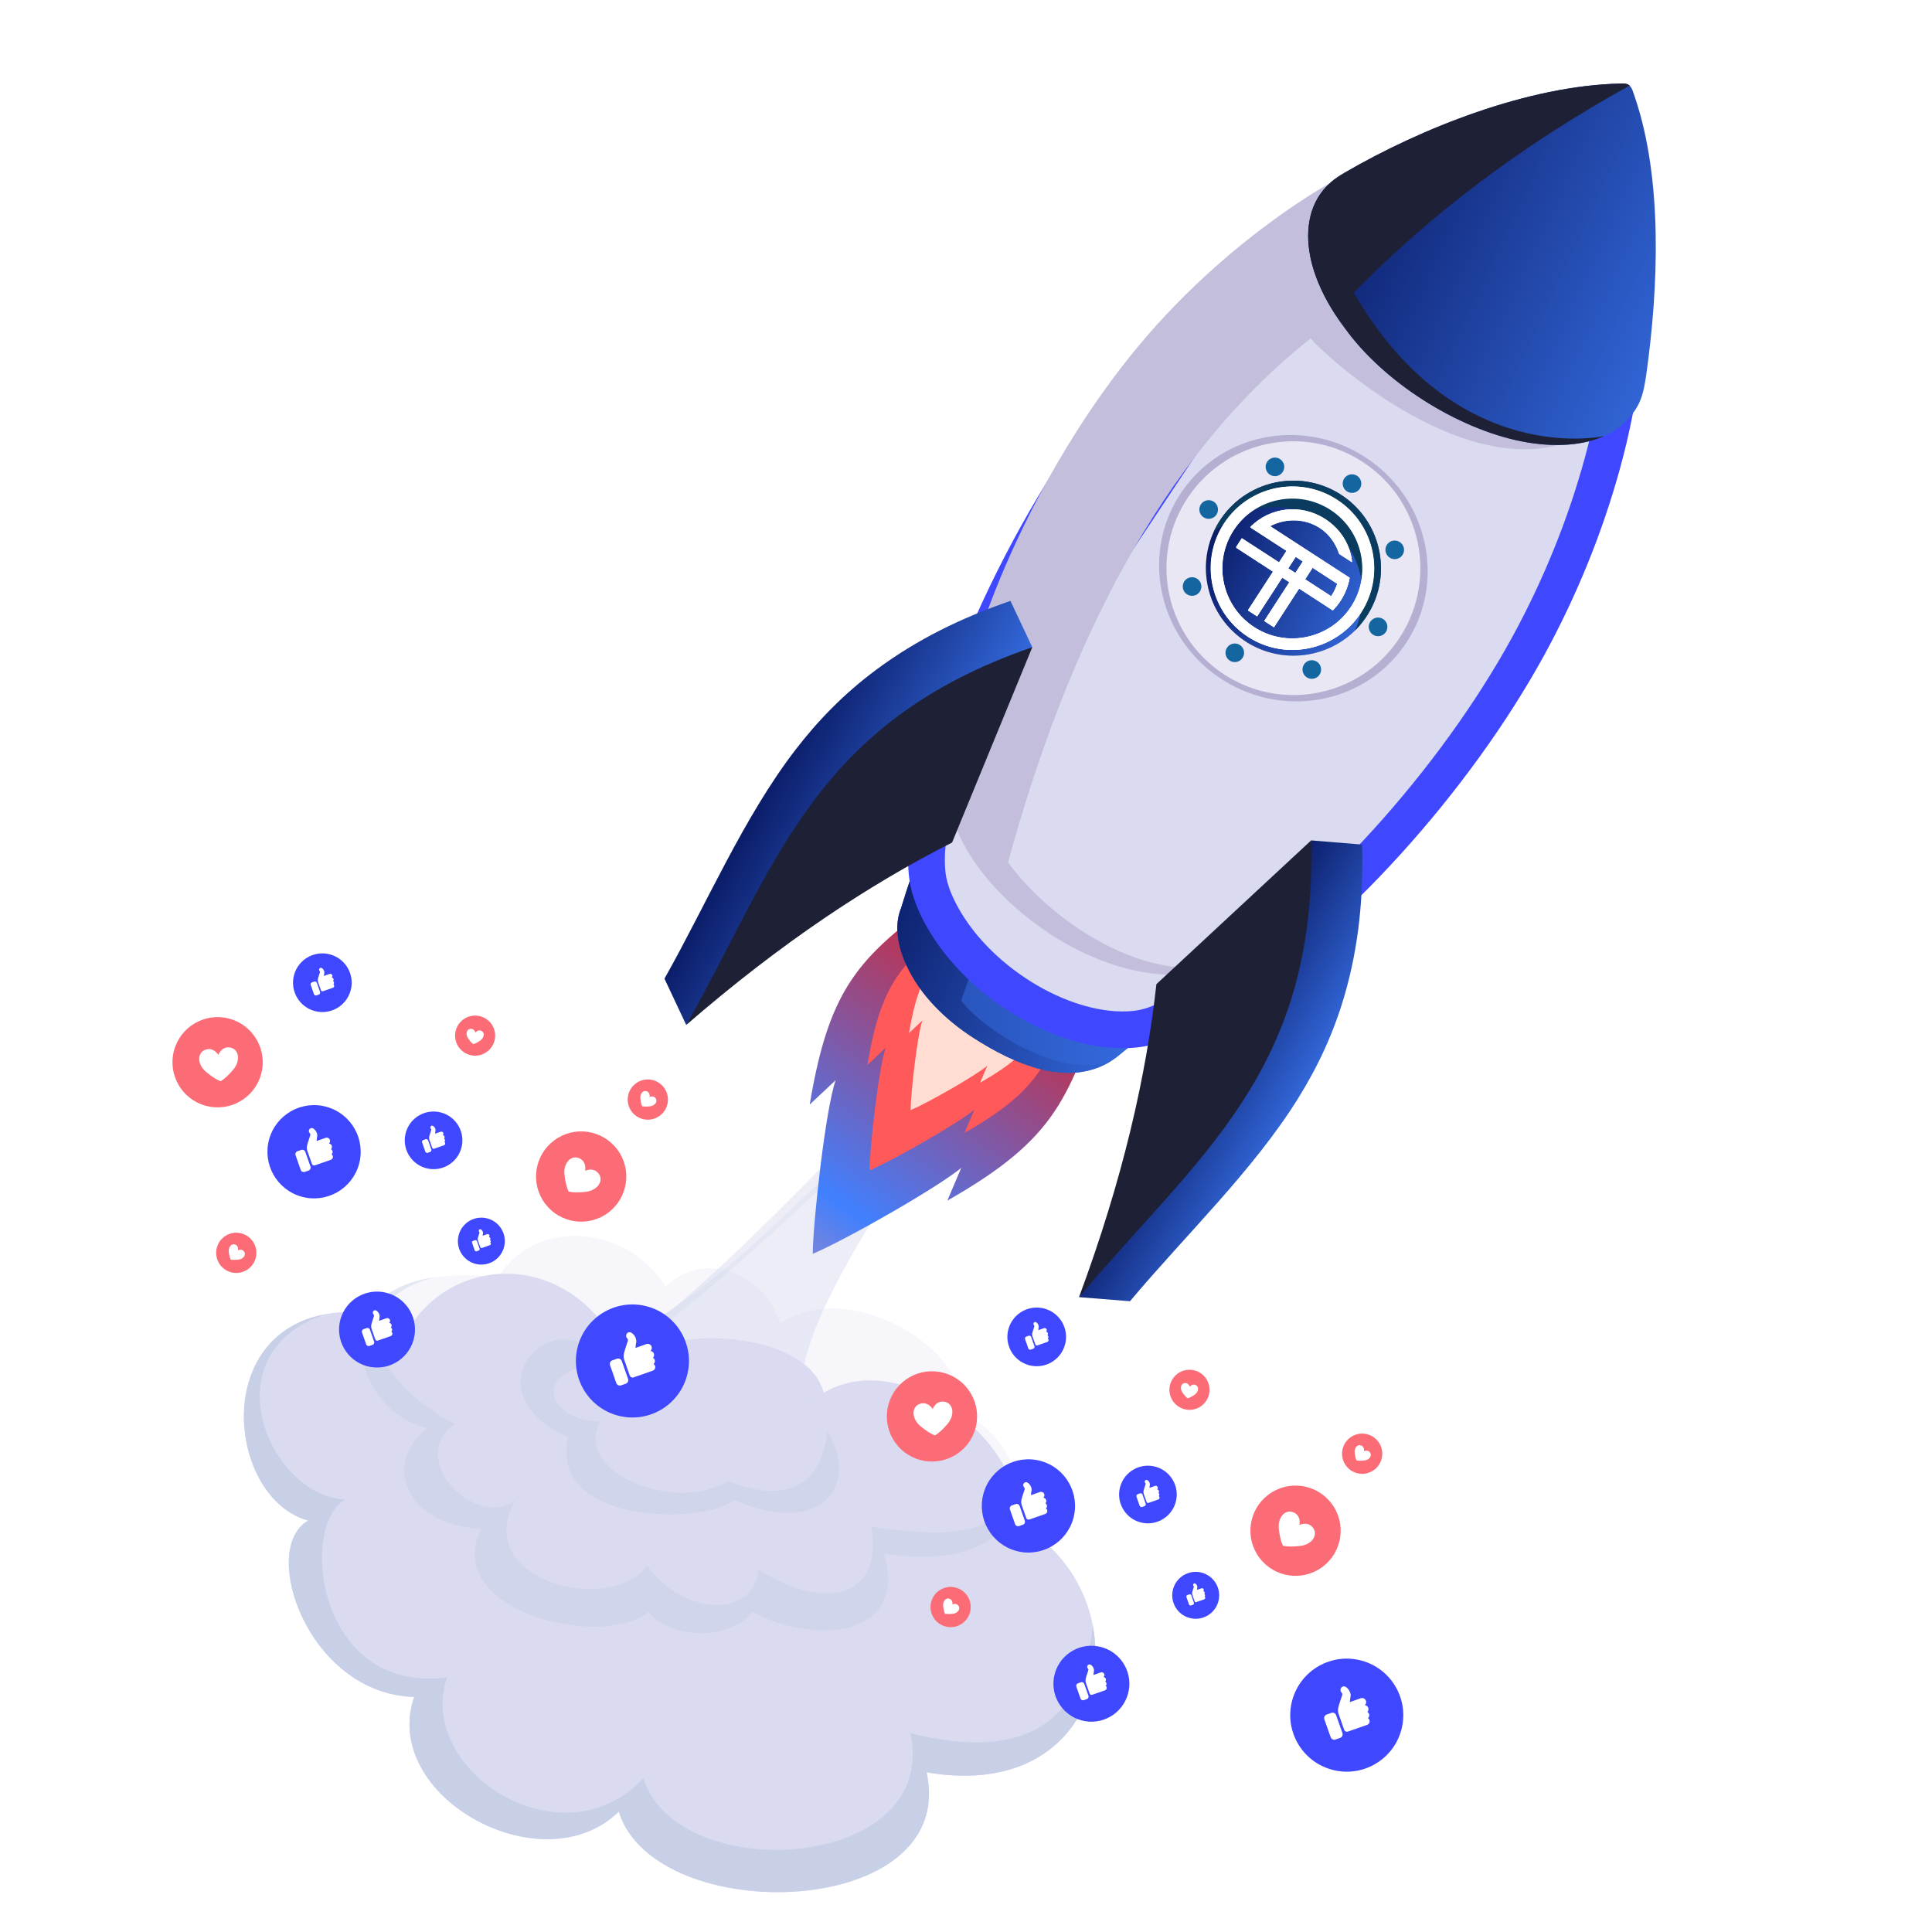 <svg width="75" height="75" viewBox="0 0 75 75" fill="none" xmlns="http://www.w3.org/2000/svg">
<mask id="mask0" mask-type="alpha" maskUnits="userSpaceOnUse" x="0" y="0" width="75" height="75">
<rect x="0.256" y="0.287" width="74.713" height="74.713" fill="#C4C4C4"/>
</mask>
<g mask="url(#mask0)">
<g style="mix-blend-mode:screen">
<path fill-rule="evenodd" clip-rule="evenodd" d="M31.976 54.068C35.223 52.132 40.122 56.494 39.355 59.048C44.508 61.708 43.368 70.083 35.972 68.801C37.226 74.546 25.43 74.869 24.02 70.328C21.06 73.217 14.752 69.745 16.078 65.876C11.943 65.755 10.04 60.111 11.966 59.03C8.277 58.019 7.934 49.027 16.06 51.292C17.887 48.711 22.334 48.483 24.313 52.886C26.046 51.349 31.379 51.673 31.976 54.068Z" fill="#DADBF0"/>
<path fill-rule="evenodd" clip-rule="evenodd" d="M42.426 63.122C43.016 66.275 40.862 69.648 35.971 68.801C37.226 74.546 25.429 74.869 24.02 70.328C21.059 73.217 14.751 69.745 16.077 65.876C11.943 65.755 10.04 60.111 11.966 59.029C8.909 58.192 8.15 51.875 12.602 51.023C8.049 52.598 10.507 58.103 13.399 58.206C11.6 59.216 12.291 65.772 17.357 65.117C16.118 68.731 21.831 72.418 24.975 69.027C26.291 73.269 36.51 72.647 35.338 67.28C40.964 68.688 42.097 65.648 42.426 63.122Z" fill="#C8D0E8"/>
<g opacity="0.5">
<path opacity="0.5" fill-rule="evenodd" clip-rule="evenodd" d="M30.286 51.385C32.987 49.52 37.743 52.483 37.219 54.738C40.417 56.262 40.784 60.992 34.32 60.308C35.269 63.636 31.534 63.848 29.211 62.574C28.426 63.618 26.15 63.733 25.173 62.578C23.318 64.077 17.111 62.502 18.674 59.354C15.35 59.121 15.019 56.475 16.625 55.428C13.562 54.899 11.824 48.75 19.34 49.587C20.778 47.247 24.363 47.539 25.838 49.956C27.252 48.524 29.639 49.345 30.286 51.385Z" fill="#DADBF0"/>
<path fill-rule="evenodd" clip-rule="evenodd" d="M39.2 56.734C40.175 58.802 38.521 60.994 34.321 60.309C35.27 63.636 31.534 63.849 29.211 62.574C28.426 63.619 26.151 63.733 25.174 62.579C23.318 64.077 17.112 62.502 18.675 59.355C15.35 59.121 15.02 56.476 16.625 55.428C13.963 54.969 12.303 50.264 16.851 49.59C13.428 50.477 14.225 53.461 17.645 55.271C15.7 56.74 18.626 59.431 20.003 58.217C18.244 61.348 23.69 62.738 25.127 60.78C26.485 62.675 29.202 62.895 29.45 60.936C32.348 62.735 34.311 61.742 33.811 59.262C36.94 59.73 39.568 59.727 39.2 56.734Z" fill="#C8D0E8"/>
</g>
<g opacity="0.5">
<path fill-rule="evenodd" clip-rule="evenodd" d="M44.227 32.45C42.62 35.638 28.716 52.042 31.509 54.772C33.008 56.236 32.347 58.239 27.99 57.788C26.654 58.804 21.238 59.109 22.066 55.8C18.642 54.255 20.651 52.777 22.731 52.31C23.33 52.176 24.031 52.155 24.703 51.795C28.27 49.882 40.881 35.525 44.227 32.45Z" fill="#DADBF0"/>
<path fill-rule="evenodd" clip-rule="evenodd" d="M35.978 41.886L35.968 41.905C33.894 44.258 28.814 49.241 24.954 52.039C24.353 52.475 23.796 52.78 23.111 52.913C20.328 53.453 21.605 55.234 23.319 55.178C22.223 57.049 25.997 58.785 28.293 57.504C31.093 58.608 31.987 57.038 32.107 55.554C33.402 57.561 31.953 59.74 28.515 58.234C27.179 59.251 21.237 59.11 22.065 55.801C18.641 54.256 20.651 51.438 22.467 52.089C23.139 52.33 24.231 51.95 25.017 51.5C28.527 49.492 32.727 44.873 35.978 41.886Z" fill="#C8D0E8"/>
</g>
</g>
<path fill-rule="evenodd" clip-rule="evenodd" d="M31.55 48.675C31.56 47.441 32.051 43.02 32.441 41.932L31.433 42.878C32.225 38.136 33.438 37.042 36.99 34.502L42.938 38.385C41.499 42.601 41.06 44.17 36.775 46.608L37.316 45.335C36.429 46.077 32.919 48.087 31.55 48.675Z" fill="url(#paint0_linear)"/>
<path fill-rule="evenodd" clip-rule="evenodd" d="M33.754 45.436C33.761 44.565 34.108 41.444 34.383 40.675L33.672 41.344C34.231 37.996 35.087 37.224 37.594 35.43L41.794 38.172C40.778 41.148 40.468 42.256 37.443 43.977L37.824 43.078C37.198 43.601 34.72 45.02 33.754 45.436Z" fill="#FF5959"/>
<path fill-rule="evenodd" clip-rule="evenodd" d="M35.349 43.097C35.354 42.46 35.608 40.175 35.809 39.613L35.288 40.102C35.697 37.652 36.324 37.087 38.159 35.774L41.232 37.781C40.489 39.959 40.262 40.77 38.048 42.03L38.328 41.372C37.87 41.755 36.056 42.794 35.349 43.097Z" fill="#FFDDD2"/>
<path fill-rule="evenodd" clip-rule="evenodd" d="M43.325 41.061C44.749 39.911 45.957 38.831 47.37 37.698L37.43 31.145C37.382 30.697 36.61 30.649 36.733 30.284C36.125 31.951 35.507 33.519 34.982 35.245C34.742 35.828 34.786 36.587 35.175 37.443C35.717 38.648 36.721 39.601 37.773 40.28C39.361 41.303 41.584 42.328 43.325 41.061Z" fill="url(#paint1_linear)"/>
<path fill-rule="evenodd" clip-rule="evenodd" d="M39.615 32.586L37.43 31.145C37.382 30.697 36.61 30.649 36.733 30.284C36.125 31.951 35.507 33.519 34.982 35.245C34.742 35.828 34.786 36.587 35.175 37.443C35.7 38.609 36.705 39.591 37.773 40.28C39.311 41.271 41.445 42.264 43.16 41.173C41.187 41.96 38.11 39.929 37.313 38.841C38.051 36.703 38.811 34.616 39.615 32.586Z" fill="url(#paint2_linear)"/>
<path fill-rule="evenodd" clip-rule="evenodd" d="M47.077 34.206C45.909 31.636 42.656 29.331 39.809 29.059C36.963 28.788 35.603 30.652 36.771 33.223C37.938 35.795 41.193 38.098 44.039 38.369C46.885 38.64 48.245 36.776 47.077 34.206Z" fill="#0A3C5F"/>
<path d="M36.12 31.874L36.119 31.88C36.001 32.562 35.953 33.088 35.969 33.572C35.984 34.008 36.046 34.406 36.258 34.929C36.796 36.232 37.85 37.455 39.144 38.377C40.438 39.3 41.915 39.882 43.252 39.967C44.05 40.014 44.625 39.909 45.28 39.586L45.28 39.586C45.826 39.317 46.487 38.905 46.964 38.609L46.964 38.608C51.641 35.698 56.511 30.221 59.318 25.096C60.552 22.844 61.537 20.418 62.204 17.986C62.388 17.317 62.547 16.643 62.678 15.964C63.133 13.175 63.34 10.862 63.231 9.068C63.121 7.248 62.694 6.109 62.033 5.496C61.409 4.919 60.404 4.659 58.718 5.037C57.028 5.416 54.792 6.412 51.9 8.144L36.12 31.874ZM36.12 31.874C37.095 25.968 40.819 18.728 44.84 14.173C46.593 12.188 48.583 10.404 50.558 9.027M36.12 31.874L50.558 9.027M50.558 9.027C51.011 8.712 51.451 8.413 51.9 8.144L50.558 9.027Z" fill="#DADBF0" stroke="#4048FF" stroke-width="1.426"/>
<path fill-rule="evenodd" clip-rule="evenodd" d="M51.853 6.982C50.268 7.853 48.53 9.159 47.232 10.311C46.156 11.265 45.136 12.302 44.214 13.409C40.687 17.642 37.638 23.887 36.926 29.153C36.83 29.816 36.796 30.357 36.834 30.873C37.005 33.209 39.272 35.386 41.166 36.508C42.361 37.216 43.659 37.687 44.872 37.805C45.758 37.887 46.126 37.88 47.179 37.471C44.265 38.081 40.764 35.717 39.131 33.477C41.394 25.219 44.97 17.82 50.878 13.137C51.431 13.797 56.561 18.519 60.716 17.213L51.979 7.127C52.216 6.981 52.455 6.839 52.698 6.705C54.462 5.735 56.001 5.021 57.336 4.546C55.817 4.998 54.003 5.799 51.853 6.982Z" fill="#C2BEDB"/>
<path fill-rule="evenodd" clip-rule="evenodd" d="M63.912 14.511C64.38 11.182 64.555 6.983 63.47 3.783C63.448 3.721 63.423 3.647 63.398 3.573C63.379 3.519 63.331 3.366 63.227 3.295C63.13 3.228 62.978 3.242 62.91 3.244C59.349 3.317 55.182 4.966 52.185 6.713C51.995 6.825 51.812 6.945 51.672 7.069C50.83 7.795 50.653 8.889 50.864 9.955C51.067 10.982 51.624 11.976 52.227 12.764C52.308 12.876 52.394 12.988 52.483 13.099C54.153 15.178 57.088 16.887 59.541 17.212C60.442 17.332 61.378 17.293 62.173 16.971C62.564 16.812 62.922 16.581 63.219 16.252C63.41 16.04 63.574 15.794 63.674 15.546C63.806 15.218 63.864 14.854 63.912 14.511Z" fill="url(#paint3_linear)"/>
<path fill-rule="evenodd" clip-rule="evenodd" d="M63.26 3.322C63.25 3.312 63.239 3.303 63.227 3.295C63.13 3.228 62.978 3.242 62.91 3.244C59.349 3.317 55.182 4.966 52.185 6.713C51.995 6.825 51.812 6.945 51.672 7.069C50.83 7.795 50.653 8.889 50.864 9.955C50.867 9.97 50.87 9.984 50.873 9.999L50.875 10.01L50.883 10.047L50.885 10.055C50.891 10.085 50.898 10.115 50.906 10.145L50.907 10.152C50.911 10.166 50.914 10.18 50.918 10.194L50.918 10.196C50.922 10.211 50.926 10.227 50.93 10.242L50.93 10.243C50.938 10.273 50.947 10.303 50.955 10.334L50.958 10.342C50.97 10.388 50.984 10.433 50.998 10.478L51 10.484C51.004 10.498 51.009 10.512 51.013 10.527L51.014 10.528C51.029 10.575 51.045 10.622 51.061 10.669L51.061 10.67C51.078 10.716 51.095 10.762 51.112 10.809L51.113 10.81C51.125 10.841 51.137 10.871 51.149 10.902L51.15 10.904L51.167 10.947L51.169 10.951C51.206 11.042 51.245 11.132 51.286 11.222L51.288 11.227L51.306 11.265L51.309 11.272C51.323 11.3 51.336 11.328 51.349 11.356L51.355 11.366L51.37 11.398L51.375 11.408C51.389 11.436 51.403 11.464 51.418 11.491L51.42 11.498L51.439 11.533L51.443 11.541L51.459 11.572L51.466 11.585L51.486 11.622L51.492 11.634L51.507 11.662L51.516 11.677L51.534 11.711L51.536 11.714L51.559 11.755L51.563 11.761L51.582 11.796L51.587 11.804L51.605 11.836L51.611 11.846L51.632 11.88L51.644 11.902L51.654 11.918L51.666 11.938L51.68 11.962L51.687 11.973L51.708 12.008L51.716 12.02L51.733 12.047L51.743 12.064L51.755 12.084L51.768 12.104L51.78 12.124L51.789 12.138L51.809 12.17C51.943 12.378 52.084 12.576 52.227 12.764C52.309 12.876 52.394 12.989 52.483 13.099C54.153 15.178 57.088 16.887 59.541 17.213C60.423 17.33 61.44 17.303 62.279 16.926C60.983 17.181 56.043 17.412 52.555 11.361C55.569 8.291 59.023 5.675 63.26 3.322Z" fill="#1E2136"/>
<path fill-rule="evenodd" clip-rule="evenodd" d="M53.133 17.84C55.516 19.491 56.141 22.719 54.527 25.049C52.912 27.379 49.672 27.927 47.288 26.275C44.904 24.623 44.277 21.396 45.892 19.066C47.507 16.736 50.748 16.187 53.133 17.84Z" fill="#B5B0D2"/>
<path fill-rule="evenodd" clip-rule="evenodd" d="M48.276 24.848C46.732 23.778 46.346 21.662 47.414 20.12C48.483 18.578 50.601 18.194 52.145 19.264C53.689 20.333 54.074 22.451 53.005 23.993C51.937 25.536 49.819 25.917 48.276 24.848ZM53.015 18.01C50.778 16.459 47.707 17.013 46.158 19.249C44.61 21.483 45.169 24.554 47.406 26.104C49.642 27.654 52.714 27.098 54.261 24.864C55.811 22.628 55.251 19.559 53.015 18.01Z" fill="#EAE7F4"/>
<path fill-rule="evenodd" clip-rule="evenodd" d="M48.277 24.849C49.815 25.915 51.941 25.531 53.005 23.994C54.071 22.456 53.684 20.331 52.145 19.265C50.606 18.198 48.48 18.582 47.414 20.121C46.35 21.657 46.737 23.782 48.277 24.849Z" fill="url(#paint4_linear)"/>
<path fill-rule="evenodd" clip-rule="evenodd" d="M52.146 19.265C53.689 20.334 54.074 22.452 53.005 23.994C52.884 24.169 52.749 24.329 52.602 24.475C53.259 23.009 52.801 21.239 51.434 20.292C50.066 19.344 48.247 19.537 47.107 20.668C47.191 20.478 47.293 20.296 47.414 20.121C48.483 18.579 50.601 18.195 52.146 19.265Z" fill="#0A3C5F"/>
<path fill-rule="evenodd" clip-rule="evenodd" d="M52.28 19.07C52.444 19.183 52.668 19.143 52.781 18.98C52.896 18.814 52.854 18.591 52.691 18.477C52.526 18.363 52.302 18.403 52.187 18.568C52.073 18.732 52.115 18.956 52.28 19.07Z" fill="#1466A0"/>
<path fill-rule="evenodd" clip-rule="evenodd" d="M47.729 25.639C47.893 25.752 48.118 25.711 48.231 25.547C48.345 25.384 48.305 25.158 48.141 25.045C47.976 24.93 47.751 24.972 47.637 25.136C47.524 25.299 47.564 25.524 47.729 25.639Z" fill="#1466A0"/>
<path fill-rule="evenodd" clip-rule="evenodd" d="M53.794 24.542C53.68 24.706 53.455 24.747 53.29 24.633C53.126 24.52 53.084 24.293 53.198 24.129C53.311 23.965 53.539 23.923 53.703 24.037C53.868 24.151 53.907 24.378 53.794 24.542Z" fill="#1466A0"/>
<path fill-rule="evenodd" clip-rule="evenodd" d="M47.218 19.986C47.105 20.15 46.878 20.19 46.715 20.077C46.549 19.962 46.509 19.737 46.622 19.573C46.736 19.409 46.962 19.366 47.127 19.481C47.291 19.594 47.332 19.823 47.218 19.986Z" fill="#1466A0"/>
<path fill-rule="evenodd" clip-rule="evenodd" d="M54.499 21.281C54.535 21.478 54.404 21.666 54.208 21.7C54.013 21.737 53.823 21.606 53.787 21.408C53.752 21.213 53.882 21.026 54.078 20.989C54.274 20.955 54.463 21.086 54.499 21.281Z" fill="#1466A0"/>
<path fill-rule="evenodd" clip-rule="evenodd" d="M46.632 22.705C46.666 22.901 46.537 23.087 46.341 23.124C46.144 23.16 45.954 23.029 45.92 22.833C45.884 22.635 46.013 22.449 46.211 22.413C46.406 22.376 46.596 22.508 46.632 22.705Z" fill="#1466A0"/>
<path fill-rule="evenodd" clip-rule="evenodd" d="M50.989 26.346C50.793 26.383 50.604 26.252 50.568 26.054C50.534 25.858 50.663 25.672 50.858 25.635C51.056 25.599 51.245 25.73 51.279 25.926C51.315 26.123 51.186 26.31 50.989 26.346Z" fill="#1466A0"/>
<path fill-rule="evenodd" clip-rule="evenodd" d="M49.559 18.479C49.362 18.515 49.172 18.384 49.138 18.188C49.101 17.992 49.232 17.804 49.429 17.768C49.623 17.733 49.813 17.864 49.85 18.06C49.884 18.256 49.754 18.444 49.559 18.479Z" fill="#1466A0"/>
<path fill-rule="evenodd" clip-rule="evenodd" d="M47.705 36.904L47.89 36.807L47.689 36.912L47.705 36.904Z" fill="#828388"/>
<path fill-rule="evenodd" clip-rule="evenodd" d="M52.878 32.786L50.897 32.624C48.703 40.823 45.786 44.498 41.886 50.355L43.869 50.514L43.867 50.512C46.014 47.954 48.647 45.44 50.388 42.646C51.164 41.401 51.777 40.09 52.204 38.61C52.75 36.714 52.93 34.825 52.878 32.786Z" fill="url(#paint5_linear)"/>
<path fill-rule="evenodd" clip-rule="evenodd" d="M50.898 32.624L44.892 38.204C44.494 41.783 43.59 45.767 41.887 50.355C46.494 44.867 51.13 41.616 50.898 32.624Z" fill="#1E2136"/>
<path fill-rule="evenodd" clip-rule="evenodd" d="M39.225 23.326L40.073 25.123C33.168 30.058 30.751 34.079 26.639 39.789L25.793 37.988L25.796 37.989C27.436 35.08 28.865 31.732 30.869 29.121C31.763 27.957 32.774 26.922 34.01 26.003C35.593 24.825 37.298 23.993 39.225 23.326Z" fill="url(#paint6_linear)"/>
<path fill-rule="evenodd" clip-rule="evenodd" d="M40.074 25.123L36.96 32.707C33.749 34.337 30.336 36.583 26.64 39.789C30.159 33.547 31.574 28.064 40.074 25.123Z" fill="#1E2136"/>
<g style="mix-blend-mode:soft-light">
<path d="M52.385 22.445L49.29 20.436C49.86 20.125 50.624 20.101 51.231 20.495C51.609 20.74 51.859 21.113 51.987 21.506L52.478 21.824C52.405 21.158 52.035 20.561 51.439 20.175C50.509 19.571 49.314 19.709 48.546 20.48L48.566 20.493L49.952 21.392L49.655 21.849L48.217 20.916L47.991 21.265L49.429 22.198L48.453 23.701L48.802 23.927L49.777 22.424L50.06 22.608L49.085 24.111L49.455 24.351L50.431 22.848L51.395 23.474L51.45 23.51L51.738 23.697C51.85 23.583 51.953 23.454 52.042 23.317C52.217 23.046 52.33 22.75 52.385 22.445ZM50.286 22.259L50.003 22.076L50.3 21.618L50.583 21.802L50.286 22.259ZM50.657 22.5L50.954 22.042L51.911 22.663C51.877 22.796 51.791 22.973 51.697 23.118C51.688 23.132 51.685 23.136 51.671 23.157L50.657 22.5Z" fill="white"/>
<path d="M52.385 22.445L49.29 20.436C49.86 20.125 50.624 20.101 51.231 20.495C51.609 20.74 51.859 21.113 51.987 21.506L52.478 21.824C52.405 21.158 52.035 20.561 51.439 20.175C50.509 19.571 49.314 19.709 48.546 20.48L48.566 20.493L49.952 21.392L49.655 21.849L48.217 20.916L47.991 21.265L49.429 22.198L48.453 23.701L48.802 23.927L49.777 22.424L50.06 22.608L49.085 24.111L49.455 24.351L50.431 22.848L51.395 23.474L51.45 23.51L51.738 23.697C51.85 23.583 51.953 23.454 52.042 23.317C52.217 23.046 52.33 22.75 52.385 22.445ZM50.286 22.259L50.003 22.076L50.3 21.618L50.583 21.802L50.286 22.259ZM50.657 22.5L50.954 22.042L51.911 22.663C51.877 22.796 51.791 22.973 51.697 23.118C51.688 23.132 51.685 23.136 51.671 23.157L50.657 22.5Z" fill="white"/>
<path d="M51.887 19.423C50.426 18.475 48.467 18.892 47.519 20.353C46.571 21.814 46.988 23.774 48.449 24.722C49.91 25.67 51.87 25.252 52.818 23.791C53.766 22.33 53.348 20.371 51.887 19.423ZM48.689 24.352C47.432 23.536 47.073 21.85 47.889 20.593C48.704 19.336 50.39 18.977 51.647 19.793C52.904 20.608 53.263 22.294 52.447 23.551C51.632 24.808 49.946 25.167 48.689 24.352Z" fill="white"/>
</g>
<g style="mix-blend-mode:soft-light">
<path d="M52.394 22.428L49.285 20.411C49.858 20.098 50.625 20.074 51.235 20.47C51.614 20.716 51.865 21.09 51.994 21.485L52.487 21.805C52.414 21.135 52.042 20.536 51.444 20.148C50.509 19.541 49.309 19.68 48.538 20.454L48.558 20.467L49.95 21.37L49.652 21.83L48.208 20.893L47.981 21.243L49.425 22.18L48.445 23.689L48.795 23.916L49.775 22.407L50.059 22.591L49.08 24.101L49.452 24.342L50.431 22.833L51.399 23.461L51.455 23.497L51.744 23.685C51.856 23.571 51.96 23.441 52.049 23.304C52.225 23.031 52.339 22.734 52.394 22.428ZM50.286 22.241L50.002 22.057L50.3 21.598L50.584 21.782L50.286 22.241ZM50.658 22.483L50.956 22.023L51.917 22.647C51.884 22.781 51.797 22.958 51.703 23.104C51.694 23.118 51.691 23.122 51.676 23.144L50.658 22.483Z" fill="white"/>
<path d="M52.394 22.428L49.285 20.411C49.858 20.098 50.625 20.074 51.235 20.47C51.614 20.716 51.865 21.09 51.994 21.485L52.487 21.805C52.414 21.135 52.042 20.536 51.444 20.148C50.509 19.541 49.309 19.68 48.538 20.454L48.558 20.467L49.95 21.37L49.652 21.83L48.208 20.893L47.981 21.243L49.425 22.18L48.445 23.689L48.795 23.916L49.775 22.407L50.059 22.591L49.08 24.101L49.452 24.342L50.431 22.833L51.399 23.461L51.455 23.497L51.744 23.685C51.856 23.571 51.96 23.441 52.049 23.304C52.225 23.031 52.339 22.734 52.394 22.428ZM50.286 22.241L50.002 22.057L50.3 21.598L50.584 21.782L50.286 22.241ZM50.658 22.483L50.956 22.023L51.917 22.647C51.884 22.781 51.797 22.958 51.703 23.104C51.694 23.118 51.691 23.122 51.676 23.144L50.658 22.483Z" fill="white"/>
<path d="M51.894 19.393C50.427 18.441 48.459 18.86 47.507 20.327C46.555 21.794 46.974 23.762 48.441 24.714C49.908 25.666 51.877 25.247 52.829 23.78C53.781 22.313 53.362 20.345 51.894 19.393ZM48.682 24.343C47.42 23.524 47.06 21.83 47.879 20.568C48.698 19.306 50.391 18.945 51.653 19.765C52.916 20.584 53.276 22.277 52.457 23.539C51.638 24.801 49.945 25.162 48.682 24.343Z" fill="white"/>
</g>
<g style="mix-blend-mode:soft-light">
<path d="M51.904 19.398C50.437 18.446 48.469 18.865 47.517 20.332C46.565 21.8 46.984 23.768 48.451 24.72C49.919 25.672 51.887 25.253 52.839 23.785C53.791 22.318 53.372 20.35 51.904 19.398ZM48.693 24.348C47.43 23.529 47.07 21.836 47.889 20.574C48.708 19.311 50.401 18.951 51.663 19.77C52.925 20.589 53.286 22.282 52.467 23.544C51.648 24.807 49.955 25.167 48.693 24.348Z" fill="white"/>
</g>
<circle cx="16.831" cy="44.268" r="1.119" transform="rotate(15.498 16.831 44.268)" fill="#4048FF"/>
<circle cx="8.447" cy="41.236" r="1.752" transform="rotate(15.498 8.447 41.236)" fill="#FB6C77"/>
<circle cx="12.192" cy="44.711" r="1.81" transform="rotate(15.498 12.192 44.711)" fill="#4048FF"/>
<path d="M11.977 45.441L11.83 45.492C11.767 45.514 11.697 45.481 11.675 45.418L11.474 44.846C11.451 44.783 11.485 44.714 11.548 44.691L11.695 44.64C11.758 44.617 11.828 44.651 11.851 44.714L12.052 45.285C12.074 45.348 12.04 45.418 11.977 45.441Z" fill="white"/>
<path d="M12.77 44.391C12.808 44.357 12.824 44.302 12.806 44.251C12.782 44.183 12.707 44.147 12.639 44.171L12.289 44.294C12.287 44.268 12.31 44.142 12.315 44.097C12.32 44.059 12.311 44.019 12.299 43.983C12.282 43.937 12.257 43.895 12.223 43.86C12.178 43.811 12.114 43.766 12.047 43.805C11.988 43.839 11.971 43.922 12.015 43.975C12.015 43.975 12.046 44.016 12.049 44.033C12.053 44.055 12.036 44.1 12.016 44.158C11.977 44.273 11.927 44.427 11.918 44.481C11.908 44.542 11.909 44.586 11.92 44.632C11.92 44.642 11.922 44.651 11.925 44.66L12.108 45.181C12.126 45.229 12.178 45.255 12.226 45.238L12.843 45.023C12.906 45.001 12.939 44.931 12.917 44.868C12.908 44.843 12.891 44.822 12.87 44.808C12.907 44.776 12.923 44.724 12.906 44.676C12.896 44.647 12.875 44.625 12.851 44.611C12.883 44.576 12.896 44.525 12.88 44.477C12.862 44.429 12.819 44.397 12.77 44.391Z" fill="white"/>
<circle cx="14.636" cy="51.613" r="1.474" transform="rotate(15.498 14.636 51.613)" fill="#4048FF"/>
<path d="M14.462 52.207L14.342 52.249C14.291 52.267 14.234 52.24 14.216 52.189L14.052 51.724C14.034 51.672 14.061 51.615 14.113 51.597L14.233 51.555C14.284 51.537 14.341 51.564 14.359 51.615L14.523 52.081C14.541 52.132 14.514 52.189 14.462 52.207Z" fill="white"/>
<path d="M15.108 51.352C15.139 51.325 15.152 51.28 15.137 51.238C15.117 51.183 15.056 51.154 15.001 51.173L14.716 51.274C14.714 51.252 14.733 51.149 14.737 51.113C14.741 51.082 14.734 51.05 14.724 51.02C14.71 50.983 14.69 50.949 14.662 50.92C14.625 50.88 14.574 50.844 14.519 50.875C14.471 50.903 14.457 50.971 14.492 51.014C14.492 51.014 14.518 51.047 14.52 51.061C14.524 51.079 14.509 51.115 14.494 51.163C14.462 51.257 14.421 51.382 14.414 51.425C14.405 51.475 14.406 51.511 14.415 51.549C14.416 51.557 14.417 51.564 14.42 51.572L14.569 51.996C14.583 52.035 14.626 52.056 14.665 52.042L15.167 51.867C15.218 51.849 15.245 51.792 15.227 51.741C15.22 51.72 15.206 51.704 15.189 51.692C15.219 51.666 15.232 51.624 15.218 51.585C15.21 51.561 15.193 51.543 15.173 51.532C15.2 51.504 15.21 51.462 15.197 51.423C15.183 51.383 15.147 51.357 15.108 51.352Z" fill="white"/>
<circle cx="24.55" cy="52.833" r="2.194" transform="rotate(15.498 24.55 52.833)" fill="#4048FF"/>
<path d="M24.291 53.717L24.112 53.779C24.036 53.806 23.951 53.766 23.924 53.689L23.681 52.997C23.654 52.92 23.694 52.836 23.771 52.809L23.949 52.746C24.026 52.719 24.11 52.759 24.137 52.836L24.381 53.529C24.408 53.605 24.368 53.69 24.291 53.717Z" fill="white"/>
<path d="M25.251 52.444C25.297 52.402 25.316 52.336 25.294 52.274C25.265 52.192 25.174 52.148 25.093 52.177L24.667 52.327C24.665 52.294 24.693 52.142 24.7 52.088C24.706 52.041 24.695 51.993 24.679 51.949C24.66 51.894 24.629 51.843 24.588 51.8C24.533 51.741 24.456 51.687 24.375 51.733C24.303 51.774 24.283 51.876 24.335 51.94C24.335 51.94 24.373 51.989 24.377 52.01C24.382 52.037 24.361 52.091 24.337 52.161C24.29 52.301 24.23 52.488 24.218 52.553C24.206 52.627 24.207 52.68 24.221 52.736C24.221 52.748 24.223 52.759 24.227 52.77L24.449 53.402C24.47 53.46 24.534 53.491 24.592 53.471L25.34 53.21C25.416 53.183 25.456 53.099 25.429 53.022C25.418 52.991 25.398 52.967 25.372 52.949C25.417 52.911 25.436 52.848 25.416 52.789C25.403 52.755 25.379 52.727 25.349 52.711C25.388 52.669 25.404 52.607 25.384 52.549C25.363 52.489 25.31 52.451 25.251 52.444Z" fill="white"/>
<circle cx="18.686" cy="48.18" r="0.911" transform="rotate(15.498 18.686 48.18)" fill="#4048FF"/>
<path d="M18.579 48.548L18.505 48.574C18.473 48.585 18.438 48.569 18.427 48.537L18.326 48.249C18.315 48.217 18.331 48.182 18.363 48.171L18.438 48.145C18.469 48.134 18.504 48.151 18.516 48.182L18.617 48.47C18.628 48.502 18.611 48.537 18.579 48.548Z" fill="white"/>
<path d="M18.979 48.02C18.998 48.003 19.006 47.975 18.997 47.95C18.985 47.915 18.947 47.897 18.913 47.909L18.736 47.971C18.735 47.958 18.747 47.894 18.75 47.872C18.752 47.853 18.748 47.833 18.741 47.815C18.733 47.792 18.72 47.77 18.703 47.752C18.68 47.728 18.648 47.706 18.615 47.725C18.585 47.742 18.576 47.784 18.598 47.811C18.598 47.811 18.614 47.831 18.615 47.84C18.617 47.851 18.609 47.873 18.599 47.903C18.579 47.961 18.554 48.038 18.55 48.065C18.544 48.096 18.545 48.118 18.551 48.142C18.551 48.146 18.552 48.151 18.553 48.156L18.645 48.418C18.654 48.442 18.681 48.455 18.705 48.447L19.015 48.338C19.047 48.327 19.064 48.292 19.053 48.26C19.048 48.247 19.04 48.237 19.029 48.23C19.048 48.214 19.055 48.188 19.047 48.164C19.042 48.149 19.032 48.138 19.019 48.131C19.036 48.113 19.042 48.088 19.034 48.064C19.025 48.039 19.003 48.023 18.979 48.02Z" fill="white"/>
<circle cx="12.514" cy="38.149" r="1.139" transform="rotate(15.498 12.514 38.149)" fill="#4048FF"/>
<path d="M12.378 38.608L12.286 38.641C12.246 38.654 12.202 38.633 12.188 38.594L12.062 38.234C12.048 38.194 12.069 38.151 12.108 38.136L12.201 38.104C12.241 38.09 12.285 38.111 12.299 38.151L12.425 38.51C12.439 38.55 12.418 38.594 12.378 38.608Z" fill="white"/>
<path d="M12.877 37.947C12.901 37.926 12.911 37.891 12.899 37.859C12.884 37.816 12.837 37.794 12.794 37.809L12.574 37.887C12.573 37.87 12.587 37.79 12.591 37.762C12.594 37.738 12.588 37.713 12.58 37.691C12.57 37.662 12.554 37.635 12.533 37.613C12.504 37.583 12.464 37.554 12.422 37.578C12.385 37.6 12.374 37.652 12.402 37.686C12.402 37.686 12.421 37.711 12.423 37.722C12.425 37.736 12.415 37.764 12.402 37.801C12.378 37.873 12.347 37.97 12.341 38.004C12.334 38.042 12.335 38.07 12.342 38.099C12.342 38.105 12.343 38.111 12.345 38.117L12.46 38.445C12.471 38.475 12.505 38.491 12.535 38.48L12.923 38.345C12.962 38.331 12.983 38.287 12.97 38.248C12.964 38.232 12.953 38.219 12.94 38.21C12.963 38.19 12.973 38.157 12.962 38.127C12.956 38.109 12.943 38.095 12.928 38.086C12.948 38.064 12.956 38.032 12.946 38.002C12.935 37.971 12.908 37.951 12.877 37.947Z" fill="white"/>
<path d="M16.698 44.719L16.607 44.751C16.568 44.765 16.525 44.744 16.511 44.705L16.387 44.352C16.373 44.312 16.393 44.269 16.433 44.256L16.524 44.224C16.563 44.21 16.606 44.23 16.62 44.27L16.744 44.623C16.758 44.662 16.737 44.705 16.698 44.719Z" fill="white"/>
<path d="M17.188 44.07C17.212 44.048 17.221 44.014 17.21 43.983C17.196 43.941 17.149 43.919 17.107 43.934L16.89 44.01C16.889 43.993 16.904 43.915 16.907 43.888C16.91 43.864 16.905 43.84 16.897 43.817C16.887 43.789 16.871 43.763 16.85 43.741C16.822 43.711 16.783 43.683 16.741 43.707C16.705 43.728 16.694 43.78 16.721 43.813C16.721 43.813 16.74 43.837 16.742 43.848C16.745 43.862 16.734 43.89 16.722 43.925C16.698 43.997 16.667 44.092 16.661 44.125C16.655 44.163 16.656 44.19 16.663 44.219C16.663 44.225 16.664 44.23 16.666 44.236L16.779 44.558C16.79 44.588 16.822 44.604 16.852 44.593L17.233 44.46C17.272 44.447 17.293 44.404 17.279 44.365C17.274 44.349 17.263 44.336 17.25 44.328C17.273 44.308 17.282 44.276 17.272 44.246C17.266 44.228 17.253 44.214 17.238 44.206C17.258 44.184 17.266 44.153 17.256 44.123C17.245 44.093 17.218 44.073 17.188 44.07Z" fill="white"/>
<path d="M8.011 40.739C8.265 40.672 8.421 40.867 8.475 40.95C8.513 40.859 8.632 40.639 8.894 40.66C9.272 40.69 9.364 41.16 9.051 41.528C8.744 41.888 8.565 41.972 8.565 41.972C8.565 41.972 8.375 41.921 8.01 41.62C7.636 41.314 7.644 40.835 8.011 40.739Z" fill="white"/>
<circle cx="22.561" cy="45.673" r="1.752" transform="rotate(58.975 22.561 45.673)" fill="#FB6C77"/>
<path d="M22.521 44.98C22.751 45.106 22.73 45.355 22.712 45.452C22.802 45.412 23.04 45.335 23.215 45.53C23.469 45.812 23.212 46.216 22.732 46.267C22.262 46.318 22.074 46.255 22.074 46.255C22.074 46.255 21.972 46.088 21.913 45.618C21.853 45.139 22.188 44.797 22.521 44.98Z" fill="white"/>
<circle cx="9.172" cy="48.635" r="0.781" transform="rotate(58.975 9.172 48.635)" fill="#FB6C77"/>
<path d="M9.154 48.325C9.256 48.382 9.247 48.493 9.239 48.536C9.279 48.518 9.385 48.484 9.463 48.571C9.576 48.697 9.462 48.877 9.248 48.9C9.038 48.922 8.955 48.894 8.955 48.894C8.955 48.894 8.909 48.819 8.883 48.61C8.856 48.397 9.005 48.244 9.154 48.325Z" fill="white"/>
<circle cx="25.148" cy="42.685" r="0.781" transform="rotate(58.975 25.148 42.685)" fill="#FB6C77"/>
<path d="M25.13 42.375C25.232 42.431 25.223 42.542 25.215 42.586C25.255 42.568 25.361 42.533 25.439 42.62C25.552 42.746 25.438 42.926 25.224 42.949C25.014 42.971 24.93 42.944 24.93 42.944C24.93 42.944 24.885 42.869 24.859 42.66C24.832 42.446 24.981 42.294 25.13 42.375Z" fill="white"/>
<g filter="url(#filter0_f)">
<circle cx="18.444" cy="40.203" r="0.778" transform="rotate(31.042 18.444 40.203)" fill="#FB6C77"/>
<path d="M18.283 39.94C18.399 39.941 18.443 40.044 18.456 40.085C18.483 40.051 18.56 39.971 18.67 40.011C18.828 40.069 18.811 40.281 18.634 40.401C18.459 40.519 18.373 40.533 18.373 40.533C18.373 40.533 18.298 40.489 18.177 40.317C18.054 40.141 18.114 39.937 18.283 39.94Z" fill="white"/>
</g>
<circle cx="44.562" cy="58.017" r="1.119" transform="rotate(15.498 44.562 58.017)" fill="#4048FF"/>
<circle cx="36.179" cy="54.985" r="1.752" transform="rotate(15.498 36.179 54.985)" fill="#FB6C77"/>
<circle cx="39.923" cy="58.46" r="1.81" transform="rotate(15.498 39.923 58.46)" fill="#4048FF"/>
<path d="M39.708 59.19L39.561 59.241C39.498 59.264 39.428 59.23 39.406 59.167L39.205 58.596C39.183 58.532 39.216 58.463 39.279 58.44L39.427 58.389C39.49 58.366 39.559 58.4 39.582 58.463L39.783 59.034C39.805 59.097 39.772 59.167 39.708 59.19Z" fill="white"/>
<path d="M40.502 58.14C40.539 58.106 40.555 58.051 40.537 58C40.513 57.932 40.438 57.896 40.371 57.92L40.02 58.043C40.018 58.017 40.041 57.891 40.047 57.846C40.051 57.808 40.043 57.768 40.03 57.732C40.014 57.686 39.988 57.644 39.955 57.609C39.909 57.56 39.846 57.516 39.779 57.554C39.719 57.588 39.703 57.671 39.746 57.724C39.746 57.724 39.777 57.765 39.78 57.782C39.784 57.804 39.767 57.849 39.748 57.907C39.709 58.023 39.659 58.176 39.65 58.23C39.639 58.291 39.64 58.335 39.652 58.381C39.652 58.391 39.653 58.4 39.657 58.409L39.84 58.93C39.857 58.978 39.91 59.004 39.958 58.987L40.574 58.772C40.637 58.75 40.671 58.68 40.649 58.617C40.639 58.592 40.623 58.571 40.602 58.557C40.639 58.525 40.654 58.473 40.637 58.425C40.627 58.396 40.607 58.374 40.582 58.36C40.615 58.325 40.628 58.274 40.611 58.227C40.594 58.178 40.55 58.146 40.502 58.14Z" fill="white"/>
<circle cx="42.368" cy="65.362" r="1.474" transform="rotate(15.498 42.368 65.362)" fill="#4048FF"/>
<path d="M42.194 65.957L42.074 65.999C42.022 66.017 41.965 65.99 41.947 65.939L41.783 65.473C41.765 65.422 41.793 65.365 41.844 65.347L41.964 65.305C42.015 65.287 42.072 65.314 42.09 65.365L42.254 65.831C42.272 65.882 42.245 65.939 42.194 65.957Z" fill="white"/>
<path d="M42.839 65.102C42.87 65.074 42.883 65.03 42.868 64.988C42.849 64.933 42.787 64.904 42.732 64.923L42.447 65.023C42.445 65.002 42.464 64.899 42.469 64.863C42.472 64.832 42.465 64.799 42.455 64.77C42.442 64.733 42.421 64.698 42.394 64.67C42.356 64.63 42.305 64.594 42.25 64.625C42.202 64.652 42.188 64.721 42.224 64.764C42.224 64.764 42.249 64.796 42.251 64.811C42.255 64.829 42.241 64.865 42.225 64.912C42.193 65.007 42.153 65.132 42.145 65.175C42.136 65.225 42.137 65.261 42.147 65.299C42.147 65.306 42.148 65.314 42.151 65.322L42.3 65.746C42.314 65.785 42.357 65.806 42.396 65.792L42.898 65.617C42.95 65.599 42.977 65.542 42.959 65.491C42.951 65.47 42.938 65.453 42.92 65.442C42.95 65.416 42.963 65.374 42.949 65.335C42.941 65.311 42.925 65.293 42.904 65.281C42.931 65.253 42.942 65.212 42.928 65.173C42.914 65.133 42.879 65.107 42.839 65.102Z" fill="white"/>
<circle cx="52.281" cy="66.582" r="2.194" transform="rotate(15.498 52.281 66.582)" fill="#4048FF"/>
<path d="M52.023 67.465L51.844 67.528C51.767 67.555 51.683 67.514 51.656 67.438L51.412 66.745C51.385 66.669 51.426 66.584 51.502 66.557L51.681 66.495C51.758 66.468 51.842 66.508 51.869 66.585L52.113 67.277C52.14 67.354 52.099 67.438 52.023 67.465Z" fill="white"/>
<path d="M52.983 66.193C53.029 66.151 53.048 66.085 53.026 66.023C52.997 65.941 52.906 65.897 52.824 65.926L52.399 66.076C52.397 66.043 52.425 65.891 52.431 65.837C52.437 65.79 52.426 65.742 52.411 65.698C52.391 65.643 52.36 65.592 52.32 65.549C52.264 65.49 52.188 65.436 52.107 65.482C52.035 65.523 52.014 65.625 52.067 65.689C52.067 65.689 52.104 65.738 52.108 65.759C52.113 65.786 52.092 65.84 52.069 65.91C52.021 66.05 51.961 66.237 51.95 66.302C51.937 66.376 51.938 66.429 51.952 66.486C51.953 66.497 51.955 66.508 51.959 66.519L52.181 67.151C52.201 67.209 52.266 67.24 52.324 67.22L53.071 66.959C53.147 66.932 53.188 66.848 53.161 66.771C53.15 66.74 53.13 66.716 53.104 66.698C53.148 66.66 53.167 66.597 53.147 66.539C53.135 66.504 53.11 66.476 53.08 66.46C53.12 66.418 53.135 66.356 53.115 66.298C53.094 66.239 53.041 66.2 52.983 66.193Z" fill="white"/>
<circle cx="46.417" cy="61.93" r="0.911" transform="rotate(15.498 46.417 61.93)" fill="#4048FF"/>
<path d="M46.31 62.297L46.236 62.323C46.204 62.334 46.169 62.317 46.157 62.285L46.056 61.998C46.045 61.966 46.062 61.931 46.094 61.919L46.168 61.893C46.2 61.882 46.235 61.899 46.246 61.931L46.347 62.218C46.358 62.25 46.342 62.285 46.31 62.297Z" fill="white"/>
<path d="M46.709 61.768C46.728 61.751 46.736 61.723 46.727 61.698C46.715 61.663 46.677 61.645 46.643 61.657L46.467 61.719C46.466 61.706 46.477 61.642 46.48 61.62C46.483 61.601 46.478 61.581 46.472 61.563C46.464 61.54 46.45 61.518 46.434 61.501C46.411 61.476 46.379 61.454 46.345 61.473C46.315 61.49 46.307 61.532 46.329 61.559C46.329 61.559 46.344 61.579 46.346 61.588C46.348 61.599 46.339 61.621 46.33 61.651C46.31 61.709 46.285 61.786 46.28 61.813C46.275 61.844 46.275 61.866 46.281 61.89C46.281 61.894 46.282 61.899 46.284 61.904L46.376 62.166C46.385 62.19 46.411 62.203 46.435 62.195L46.746 62.086C46.778 62.075 46.794 62.04 46.783 62.008C46.779 61.995 46.77 61.985 46.76 61.978C46.778 61.962 46.786 61.936 46.777 61.912C46.772 61.897 46.762 61.886 46.75 61.879C46.766 61.861 46.773 61.836 46.764 61.812C46.755 61.787 46.734 61.771 46.709 61.768Z" fill="white"/>
<circle cx="40.245" cy="51.898" r="1.139" transform="rotate(15.498 40.245 51.898)" fill="#4048FF"/>
<path d="M40.11 52.358L40.017 52.391C39.977 52.405 39.934 52.384 39.919 52.344L39.793 51.985C39.779 51.945 39.8 51.901 39.84 51.887L39.932 51.854C39.972 51.84 40.016 51.861 40.03 51.901L40.157 52.261C40.171 52.3 40.15 52.344 40.11 52.358Z" fill="white"/>
<path d="M40.609 51.698C40.632 51.676 40.642 51.642 40.631 51.609C40.616 51.567 40.569 51.544 40.526 51.559L40.306 51.637C40.304 51.62 40.319 51.541 40.322 51.513C40.325 51.489 40.32 51.464 40.312 51.441C40.302 51.412 40.285 51.386 40.264 51.363C40.236 51.333 40.196 51.305 40.154 51.329C40.117 51.35 40.106 51.403 40.133 51.436C40.133 51.436 40.153 51.461 40.154 51.472C40.157 51.486 40.146 51.514 40.134 51.551C40.11 51.624 40.078 51.721 40.072 51.754C40.066 51.793 40.066 51.82 40.074 51.849C40.074 51.855 40.075 51.861 40.077 51.867L40.192 52.195C40.203 52.225 40.236 52.241 40.267 52.231L40.654 52.095C40.694 52.081 40.715 52.038 40.701 51.998C40.695 51.982 40.685 51.969 40.672 51.96C40.695 51.94 40.705 51.907 40.694 51.877C40.688 51.859 40.675 51.845 40.659 51.836C40.68 51.814 40.688 51.782 40.677 51.752C40.666 51.721 40.639 51.701 40.609 51.698Z" fill="white"/>
<path d="M44.429 58.469L44.338 58.501C44.299 58.514 44.256 58.494 44.242 58.455L44.118 58.101C44.104 58.062 44.125 58.019 44.164 58.005L44.255 57.973C44.294 57.96 44.337 57.98 44.351 58.019L44.475 58.373C44.489 58.412 44.468 58.455 44.429 58.469Z" fill="white"/>
<path d="M44.92 57.819C44.943 57.798 44.953 57.764 44.942 57.733C44.927 57.691 44.881 57.668 44.839 57.683L44.622 57.759C44.621 57.743 44.635 57.665 44.639 57.637C44.641 57.614 44.636 57.589 44.628 57.567C44.618 57.539 44.602 57.512 44.581 57.491C44.553 57.461 44.514 57.433 44.473 57.457C44.436 57.477 44.426 57.529 44.453 57.562C44.453 57.562 44.472 57.587 44.474 57.598C44.476 57.611 44.465 57.639 44.453 57.675C44.429 57.746 44.398 57.842 44.393 57.875C44.386 57.913 44.387 57.94 44.394 57.968C44.394 57.974 44.395 57.98 44.397 57.986L44.511 58.308C44.521 58.338 44.554 58.353 44.584 58.343L44.965 58.21C45.004 58.196 45.024 58.153 45.011 58.114C45.005 58.098 44.995 58.086 44.982 58.077C45.004 58.057 45.014 58.025 45.004 57.995C44.997 57.978 44.985 57.964 44.969 57.955C44.99 57.934 44.998 57.902 44.987 57.873C44.977 57.842 44.95 57.823 44.92 57.819Z" fill="white"/>
<path d="M35.742 54.488C35.996 54.422 36.152 54.617 36.206 54.699C36.244 54.608 36.363 54.389 36.624 54.41C37.003 54.44 37.095 54.91 36.782 55.277C36.475 55.638 36.296 55.721 36.296 55.721C36.296 55.721 36.106 55.67 35.74 55.37C35.367 55.063 35.375 54.585 35.742 54.488Z" fill="white"/>
<circle cx="50.292" cy="59.422" r="1.752" transform="rotate(58.975 50.292 59.422)" fill="#FB6C77"/>
<path d="M50.252 58.728C50.482 58.855 50.461 59.104 50.443 59.201C50.533 59.161 50.77 59.084 50.946 59.279C51.2 59.561 50.943 59.965 50.463 60.016C49.992 60.067 49.805 60.004 49.805 60.004C49.805 60.004 49.703 59.837 49.644 59.367C49.584 58.888 49.919 58.546 50.252 58.728Z" fill="white"/>
<circle cx="36.903" cy="62.385" r="0.781" transform="rotate(58.975 36.903 62.385)" fill="#FB6C77"/>
<path d="M36.885 62.075C36.987 62.131 36.978 62.242 36.97 62.285C37.01 62.268 37.116 62.233 37.194 62.32C37.307 62.446 37.193 62.626 36.979 62.649C36.769 62.672 36.685 62.644 36.685 62.644C36.685 62.644 36.64 62.569 36.614 62.36C36.587 62.146 36.736 61.994 36.885 62.075Z" fill="white"/>
<circle cx="52.879" cy="56.433" r="0.781" transform="rotate(58.975 52.879 56.433)" fill="#FB6C77"/>
<path d="M52.861 56.124C52.963 56.181 52.954 56.292 52.946 56.335C52.986 56.317 53.092 56.283 53.17 56.37C53.283 56.495 53.169 56.676 52.955 56.698C52.745 56.721 52.661 56.693 52.661 56.693C52.661 56.693 52.616 56.618 52.59 56.409C52.563 56.195 52.712 56.043 52.861 56.124Z" fill="white"/>
<g filter="url(#filter1_f)">
<circle cx="46.175" cy="53.952" r="0.778" transform="rotate(31.042 46.175 53.952)" fill="#FB6C77"/>
<path d="M46.014 53.689C46.13 53.691 46.174 53.793 46.187 53.835C46.214 53.8 46.291 53.721 46.401 53.761C46.559 53.818 46.542 54.03 46.365 54.15C46.191 54.268 46.104 54.282 46.104 54.282C46.104 54.282 46.029 54.238 45.908 54.066C45.785 53.891 45.845 53.687 46.014 53.689Z" fill="white"/>
</g>
</g>
<defs>
<filter id="filter0_f" x="17.231" y="38.991" width="2.425" height="2.425" filterUnits="userSpaceOnUse" color-interpolation-filters="sRGB">
<feFlood flood-opacity="0" result="BackgroundImageFix"/>
<feBlend mode="normal" in="SourceGraphic" in2="BackgroundImageFix" result="shape"/>
<feGaussianBlur stdDeviation="0.072" result="effect1_foregroundBlur"/>
</filter>
<filter id="filter1_f" x="44.962" y="52.74" width="2.425" height="2.425" filterUnits="userSpaceOnUse" color-interpolation-filters="sRGB">
<feFlood flood-opacity="0" result="BackgroundImageFix"/>
<feBlend mode="normal" in="SourceGraphic" in2="BackgroundImageFix" result="shape"/>
<feGaussianBlur stdDeviation="0.072" result="effect1_foregroundBlur"/>
</filter>
<linearGradient id="paint0_linear" x1="39.637" y1="36.036" x2="25.232" y2="56.808" gradientUnits="userSpaceOnUse">
<stop stop-color="#DB2026"/>
<stop offset="0.505" stop-color="#4080FF"/>
<stop offset="1" stop-color="#DB2026" stop-opacity="0"/>
</linearGradient>
<linearGradient id="paint1_linear" x1="20.061" y1="41.51" x2="50.958" y2="40.994" gradientUnits="userSpaceOnUse">
<stop stop-color="#0B1D69"/>
<stop offset="1" stop-color="#4080FF"/>
</linearGradient>
<linearGradient id="paint2_linear" x1="34.584" y1="33.992" x2="48.312" y2="39.928" gradientUnits="userSpaceOnUse">
<stop stop-color="#0B1D69"/>
<stop offset="1" stop-color="#4080FF"/>
</linearGradient>
<linearGradient id="paint3_linear" x1="52.243" y1="5.808" x2="70.482" y2="14.336" gradientUnits="userSpaceOnUse">
<stop stop-color="#0B1D69"/>
<stop offset="1" stop-color="#4080FF"/>
</linearGradient>
<linearGradient id="paint4_linear" x1="47.178" y1="20.506" x2="55.561" y2="24.437" gradientUnits="userSpaceOnUse">
<stop stop-color="#0B1D69"/>
<stop offset="1" stop-color="#4080FF"/>
</linearGradient>
<linearGradient id="paint5_linear" x1="45.858" y1="41.318" x2="51.348" y2="44.36" gradientUnits="userSpaceOnUse">
<stop stop-color="#0B1D69"/>
<stop offset="1" stop-color="#4080FF"/>
</linearGradient>
<linearGradient id="paint6_linear" x1="29.901" y1="30.426" x2="37.267" y2="34.443" gradientUnits="userSpaceOnUse">
<stop stop-color="#0B1D69"/>
<stop offset="1" stop-color="#4080FF"/>
</linearGradient>
</defs>
</svg>
